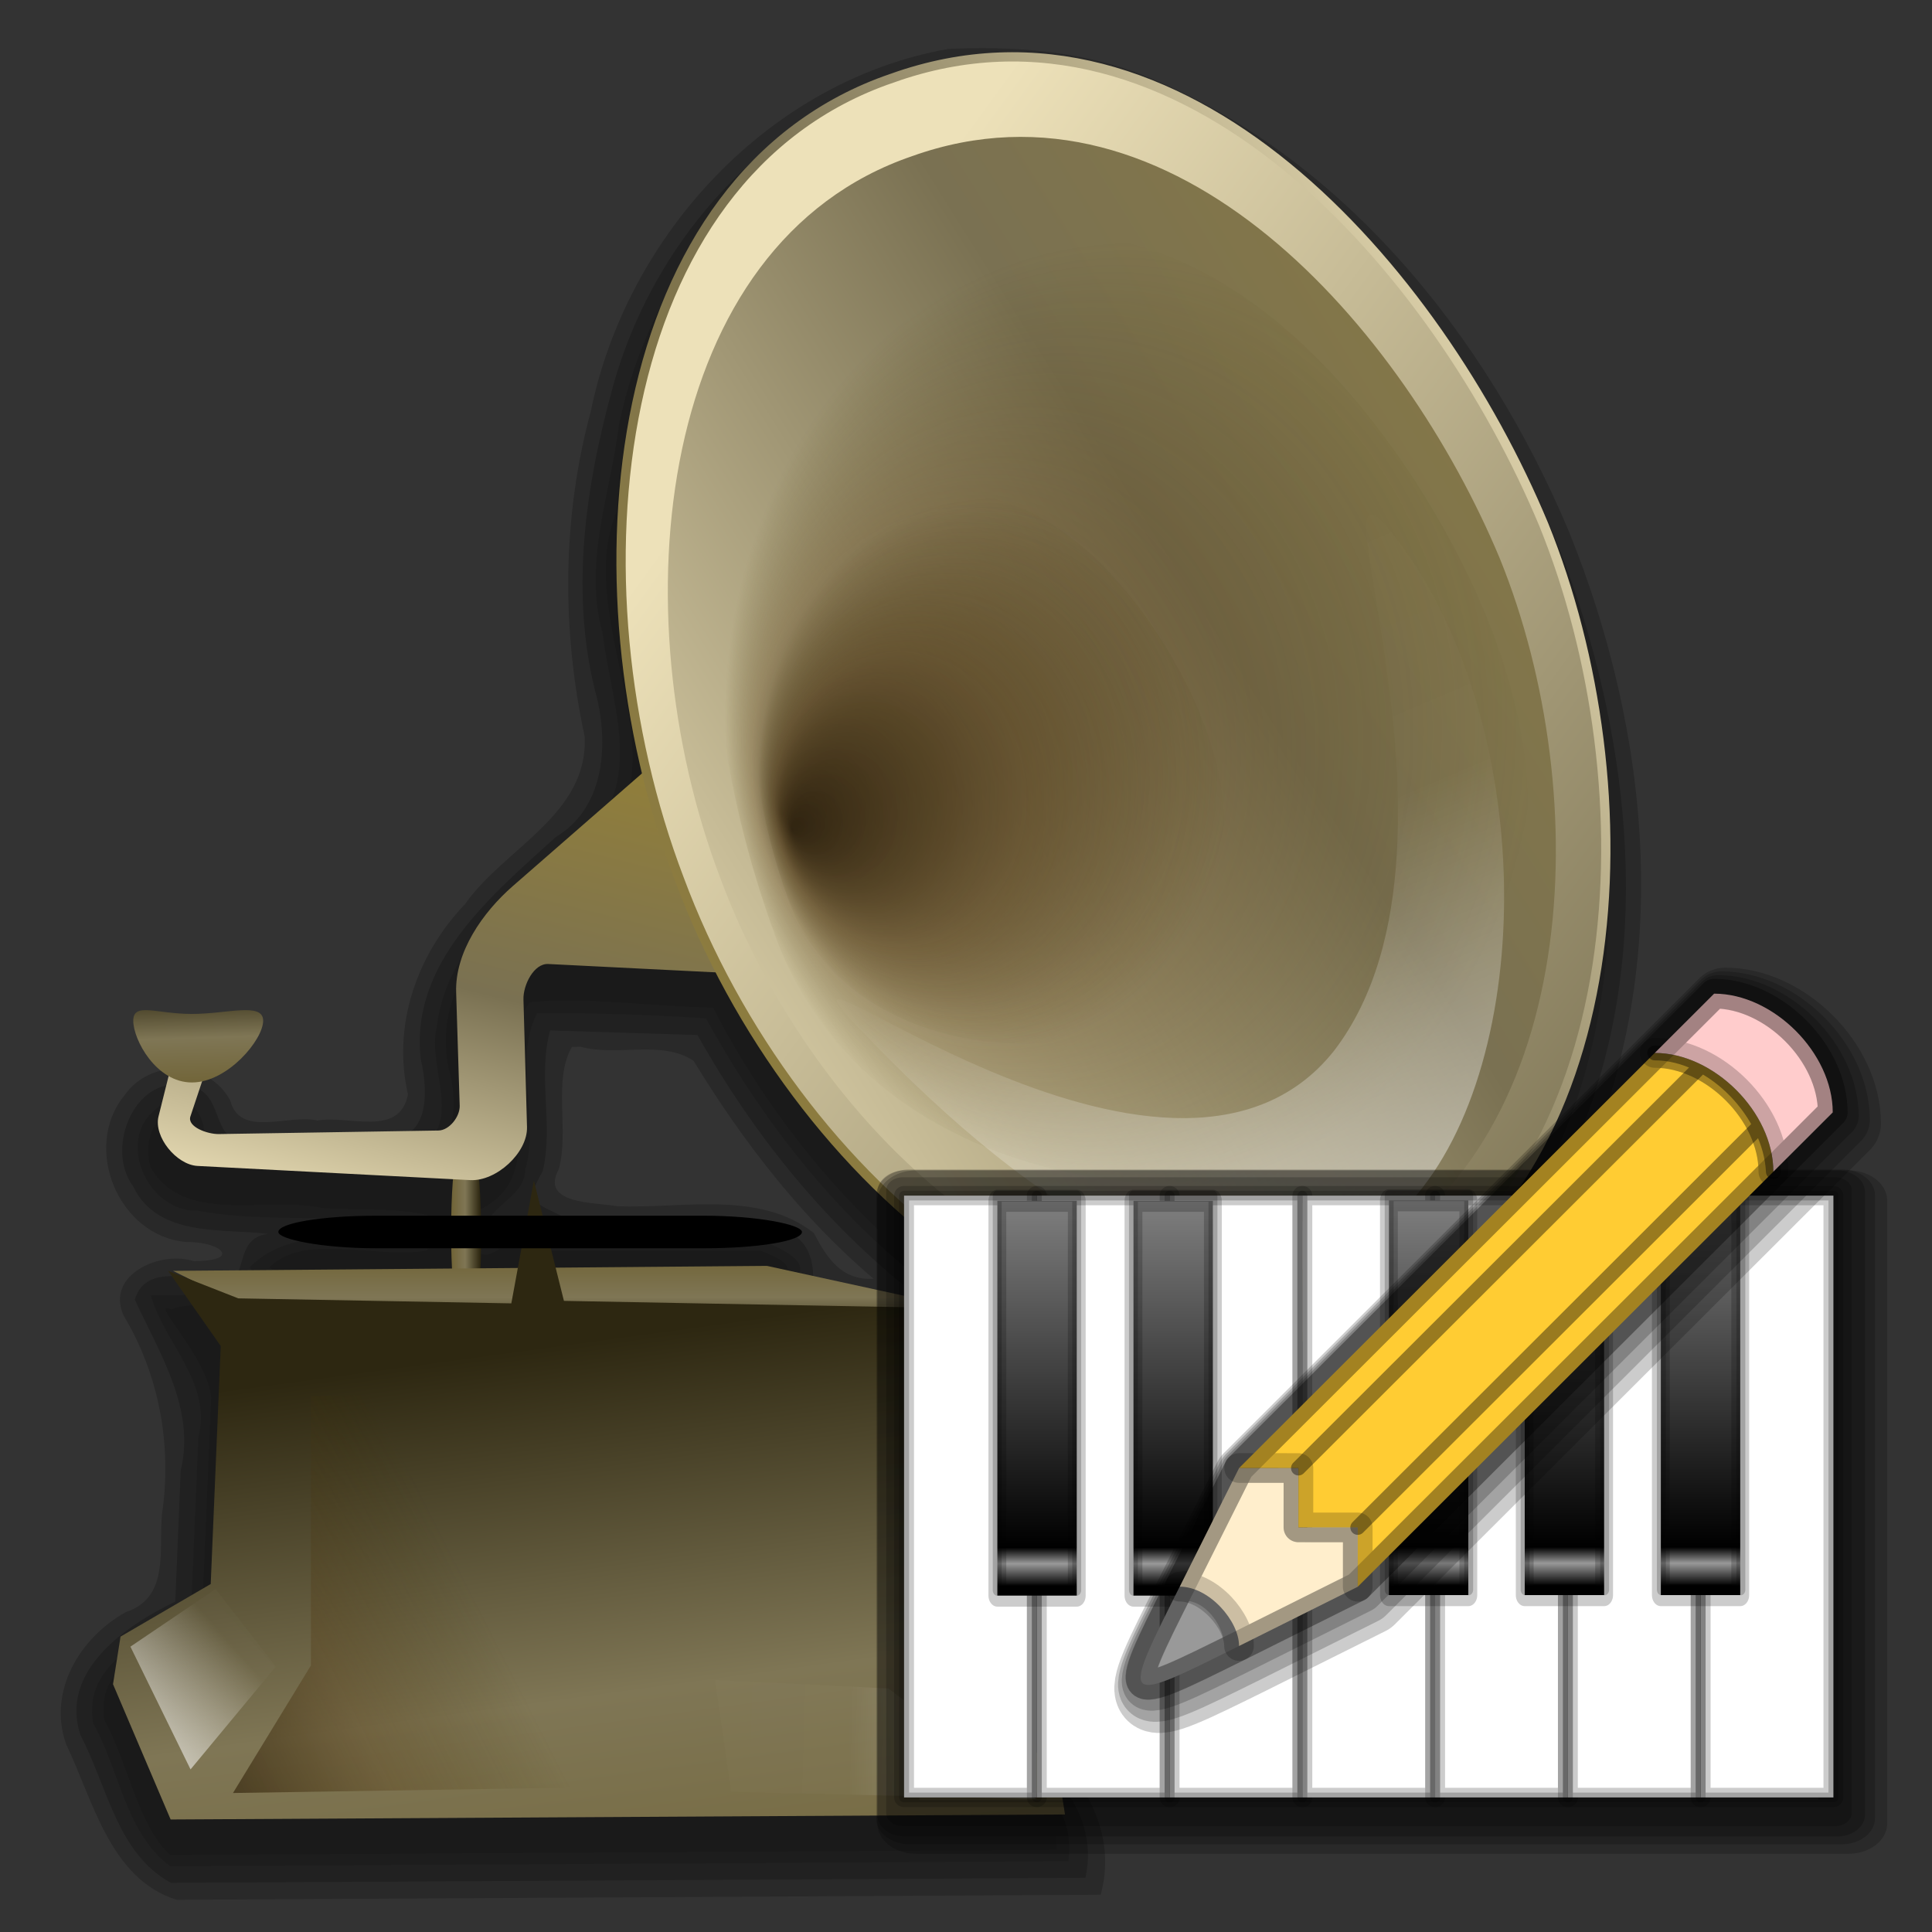 <?xml version="1.0" encoding="UTF-8"?>
<svg width="32" height="32" version="1.1" viewBox="0 0 32 32" xmlns="http://www.w3.org/2000/svg" xmlns:xlink="http://www.w3.org/1999/xlink">
  <rect x="0" y="0" width="32" height="32" fill="#333333" stroke="none"/>
  <defs>
    <linearGradient id="linearGradient2318" x1="187.52" x2="197.01" y1="82.686" y2="82.686" gradientTransform="matrix(.254 0 0 1.23 162.94 162.29)" gradientUnits="userSpaceOnUse" xlink:href="#linearGradient2310"/>
    <linearGradient id="linearGradient2310">
      <stop stop-color="#6f6234" offset="0"/>
      <stop stop-color="#7f7655" offset=".5"/>
      <stop stop-color="#2d2711" offset="1"/>
    </linearGradient>
    <linearGradient id="linearGradient2296" x1="52.202" x2="80.842" y1="222.94" y2="139.84" gradientTransform="matrix(.655 0 0 .477 162.94 162.29)" gradientUnits="userSpaceOnUse" xlink:href="#linearGradient2288"/>
    <linearGradient id="linearGradient2288">
      <stop stop-color="#ede1b9" offset="0"/>
      <stop stop-color="#7a7152" offset=".5"/>
      <stop stop-color="#927f39" offset="1"/>
    </linearGradient>
    <linearGradient id="linearGradient2293" x1="167.39" x2="423.51" y1="44.529" y2="288.54" gradientTransform="matrix(.489 0 0 .639 162.94 162.29)" gradientUnits="userSpaceOnUse" xlink:href="#linearGradient2288"/>
    <linearGradient id="linearGradient2306" x1="281.13" x2="139" y1="52.916" y2="167.97" gradientTransform="matrix(.489 0 0 .639 162.94 162.29)" gradientUnits="userSpaceOnUse" xlink:href="#linearGradient2288"/>
    <linearGradient id="linearGradient2287" x1="106.91" x2="291.1" y1="137.89" y2="-13.32" gradientTransform="matrix(.489 0 0 .64 162.94 162.29)" gradientUnits="userSpaceOnUse" xlink:href="#linearGradient2288"/>
    <radialGradient id="radialGradient3175" cx="198.31" cy="109.06" r="63.508" fx="143.62" fy="122.04" gradientTransform="matrix(.517 0 0 .605 162.94 162.29)" gradientUnits="userSpaceOnUse" xlink:href="#linearGradient2283"/>
    <linearGradient id="linearGradient2283">
      <stop stop-color="#1d1100" stop-opacity=".667" offset="0"/>
      <stop stop-color="#4f340c" stop-opacity=".302" offset=".527"/>
      <stop stop-color="#3d3001" stop-opacity="0" offset="1"/>
    </linearGradient>
    <linearGradient id="linearGradient2305" x1="182.67" x2="226.58" y1="74.241" y2="192.07" gradientTransform="matrix(.524 0 0 .597 162.94 162.29)" gradientUnits="userSpaceOnUse" xlink:href="#linearGradient2300"/>
    <linearGradient id="linearGradient2300">
      <stop stop-color="#fff" stop-opacity="0" offset="0"/>
      <stop stop-color="#fff" stop-opacity=".021" offset=".496"/>
      <stop stop-color="#fff" stop-opacity=".531" offset="1"/>
    </linearGradient>
    <linearGradient id="linearGradient2316" x1="23.702" x2="24.908" y1="838.79" y2="894.39" gradientTransform="matrix(2.407 0 0 .13 162.94 162.29)" gradientUnits="userSpaceOnUse" xlink:href="#linearGradient2310"/>
    <linearGradient id="linearGradient2309" x1="90.82" x2="66.363" y1="378.08" y2="257.43" gradientTransform="matrix(.683 0 0 .458 162.94 162.29)" gradientUnits="userSpaceOnUse" xlink:href="#linearGradient2310"/>
    <linearGradient id="linearGradient2297" x1="66.332" x2="45.224" y1="210.4" y2="233.76" gradientTransform="matrix(.502 0 0 .623 162.94 162.29)" gradientUnits="userSpaceOnUse" xlink:href="#linearGradient2300"/>
    <linearGradient id="linearGradient2341" x1="39.019" x2="82.8" y1="273.28" y2="253.12" gradientTransform="matrix(.588 0 0 .532 162.94 162.29)" gradientUnits="userSpaceOnUse" xlink:href="#linearGradient2283"/>
    <linearGradient id="linearGradient2460" x1="24.214" x2="23.556" y1="116.1" y2="104.7" gradientTransform="matrix(1.34 0 0 .746 158.13 171.73)" gradientUnits="userSpaceOnUse" xlink:href="#linearGradient2310"/>
    <radialGradient id="radialGradient2286" cx="104.16" cy="56.434" r="20.573" fx="86.443" fy="60.641" gradientTransform="matrix(.924 0 0 1.082 158.13 171.73)" gradientUnits="userSpaceOnUse" xlink:href="#linearGradient2283"/>
    <linearGradient id="linearGradient2598" x1="37.51" x2="65.397" y1="233.71" y2="234.01" gradientTransform="matrix(1.643 0 0 .609 158.13 171.73)" gradientUnits="userSpaceOnUse" xlink:href="#linearGradient2300"/>
    <linearGradient id="linearGradient20">
      <stop stop-color="#ccc" offset="0"/>
      <stop offset=".935"/>
      <stop stop-color="#999" offset=".962"/>
      <stop offset="1"/>
    </linearGradient>
    <linearGradient id="linearGradient21" x1="14.5" x2="14.5" y1="299.27" y2="311.34" gradientUnits="userSpaceOnUse" xlink:href="#linearGradient20"/>
    <linearGradient id="linearGradient1" x1="14.5" x2="14.5" y1="299.27" y2="311.34" gradientTransform="translate(-.857)" gradientUnits="userSpaceOnUse" xlink:href="#linearGradient20"/>
    <linearGradient id="linearGradient2" x1="14.5" x2="14.5" y1="299.27" y2="311.34" gradientTransform="translate(-.428)" gradientUnits="userSpaceOnUse" xlink:href="#linearGradient20"/>
    <linearGradient id="linearGradient3" x1="14.5" x2="14.5" y1="299.27" y2="311.34" gradientTransform="translate(.007 -.009)" gradientUnits="userSpaceOnUse" xlink:href="#linearGradient20"/>
    <linearGradient id="linearGradient4" x1="14.5" x2="14.5" y1="299.27" y2="311.34" gradientTransform="translate(.428 -.009)" gradientUnits="userSpaceOnUse" xlink:href="#linearGradient20"/>
    <linearGradient id="linearGradient5-7" x1="14.5" x2="14.5" y1="299.27" y2="311.34" gradientTransform="translate(.857 -.009)" gradientUnits="userSpaceOnUse" xlink:href="#linearGradient20"/>
  </defs>
  <g>
    <g transform="matrix(.166 0 0 .166 -23.361 -21.865)" fill-rule="evenodd">
      <g>
        <path transform="matrix(.695 0 0 .695 -102.58 -110.65)" d="m486.25 355.75c-25.791 4.564-46.2 26.801-51.355 52.075-4.11 15.183-4.182 31.291-0.873 46.638 0.564 11.208-11.541 16.029-17.141 24.032-6.938 7.226-10.513 17.44-8.224 27.349-1.184 6.255-8.631 2.928-12.985 3.763-4.166-0.993-11.126 2.564-12.546-2.919-3.155-5.755-11.486-6.004-15.178-0.693-6.103 7.47-0.871 20.216 8.861 21.036 5.197-0.04 7.976 2.753 1.067 2.751-4.759-1.551-12.666 1.958-10.053 7.792 5.132 8.56 6.976 18.657 5.516 28.55-0.483 5.141 1.115 11.925-5.152 14.029-6.616 3.633-11.301 11.4-8.607 18.991 3.862 8.002 6.29 19.334 15.859 22.326 44.219-0.238 88.437-0.487 132.66-0.719 3.2-11.493-5.927-21.63-15.312-26.781-5.541-7.675-1.907-17.676-3.074-26.412-0.149-7.582 0.531-15.387 3.855-22.307 13.937 6.745 30.09 10.234 45.243 5.669 17.035-4.263 30.952-17.291 37.835-33.287 13.893-28.999 10.462-63.564-1.34-92.652-11.861-28.207-32.857-54.432-61.956-65.792-8.698-3.217-17.894-3.836-27.094-3.438zm-52.812 143.25c5.253 1.464 11.676-1.03 16.221 2.029 7.079 11.58 15.452 22.47 25.841 31.284-4.677 0.287-6.728-3.073-8.578-6.566-7.902-6.192-18.928-3.458-28.254-3.847-3.219-0.587-11.155-0.244-8.345-5.356 1.497-5.625-0.894-12.673 1.864-17.513 0.417 9e-3 0.833-0.032 1.25-0.031z" fill-opacity=".2"/>
        <path transform="matrix(.695 0 0 .695 -102.58 -110.65)" d="m486.47 358.16c-23.654 3.739-42.221 23.572-48.405 46.126-4.016 14.573-6.264 30.134-2.195 44.964 1.558 7.05 0.792 15.587-5.976 19.634-9.197 8.354-20.993 18.052-19.399 31.94 1.034 4.229 1.402 11.822-4.99 11.198-7.379 0.319-14.935 0.143-22.229 0.058-2.525-1.668-1.782-7.007-6.036-7.283-7.542-2.412-12.233 8.688-8.031 14.257 3.517 7.443 13.247 6.001 19.356 6.825-5.086 0.575-2.712 7.075-6.094 6.188-4.222 0.941-11.342-2.385-13.031 3.25 3.555 7.703 8.742 15.69 6.589 24.534-0.259 6.27-0.518 12.54-0.777 18.81-7.146 3.451-16.688 10.015-13.601 19.21 3.819 7.219 5.249 16.974 12.976 21.165 43.76-0.238 87.521-0.487 131.28-0.719 2.353-10.355-6.856-18.023-14.844-22.562-6.564-5.61-2.571-15.022-3.757-22.409-0.142-10.086-0.991-20.981 4.382-29.997-4.085-5.234-2.693-3.69 1.969-0.844 13.486 7.163 29.463 10.717 44.421 6.297 16.224-4.132 29.8-16.228 36.21-31.652 12.915-25.428 10.912-55.829 2.315-82.297-10.037-30.263-30.807-58.294-60.116-72.052-9.338-4.245-19.87-5.188-30.017-4.64zm-36.25 139.16c8.623 15.357 20.056 29.263 34.406 39.594-5.649-2.337-12.445-1.821-17.844-4.344 0.333-3.915-1.785-7.492-6.05-7.389-9.553-2.878-19.829 0.762-29.399-1.538-4.365-2.368-6.134-1.988-3.332-6.761 1.575-6.644-0.761-13.608 1.062-20.219 7.052 0.219 14.104 0.438 21.156 0.656z" fill-opacity=".2"/>
        <path transform="matrix(.695 0 0 .695 -102.58 -110.65)" d="m486.44 360.66c-24.626 3.397-42.744 25.744-47.512 49.165-1.222 9.892-5.17 19.836-2.317 29.827 1.034 9.357 5.989 20.929-1.921 28.57-8.739 7.814-20.323 15.149-21.886 27.811-1.468 5.907 3.817 13.45-2.415 17.706-4.486 2.971-10.104-0.144-15.138 0.881-5.564 0.337-11.206 0.628-16.655-0.774 2.632-3.577-1.774-9.875-5.654-6.234-6.523 4.291-1.816 15.206 5.556 14.929 10.637 2.006 21.848 0.022 32.348 2.468 0.345 2.894-6.737 1.709-9.313 1.493-5.501-0.346-11.464 8e-3 -15.594 4.156 1.393 2.612 11.397 4.4 4.337 3.795-6.185 0.073-12.37 0.192-18.555 0.237 2.028 6.976 8.872 12.631 6.838 20.408-0.352 8.374-0.704 16.748-1.057 25.123-6.096 3.415-15.633 7.266-14.031 15.938 3.783 6.673 4.623 15.771 11.062 20.5 42.979-0.238 85.958-0.488 128.94-0.719 1.496-9.973-8.842-14.766-15.736-19.254-5.388-5.552-1.833-13.99-2.959-20.875 0.026-10.757-2.054-22.585 4.007-32.216-3.574-7.481-13.468-4.643-19.83-7.681-2.513-0.825-8.075-1.388-8.795-1.663 2.941-0.848 7.284-2.856 3.062-5.594-6.2-4.149-14.109-0.96-21.04-1.969-4.26-0.592-11.064 1.192-13.71-0.906-1.219-4.895-6.179 0.341-8.531 0.719-1.254-4.307 5.593-5.471 5.564-9.917 2.143-7.289-1.864-15.39 1.686-22.395 8.093-0.048 16.176 0.202 24.25 0.75 13.079 23.827 33.606 45.961 60.93 52.371 19.925 4.325 42.428-3.287 53.806-20.617 16.975-23.307 17.793-54.613 10.909-81.697-7.99-31.725-27.567-61.506-56.472-77.66-10.449-5.946-22.265-7.923-34.173-6.678zm-65 173.66c-1.792 0.78-1.592-0.718 0 0z" fill-opacity=".12"/>
        <path transform="matrix(.695 0 0 .695 -102.58 -110.65)" d="m492.32 361.86c-31.528 0.35-52.242 31.14-53.67 60.24-6.776 15.799 11.31 38.089-4.256 48.443-9.507 8.317-22.807 17.112-19.879 31.631 2.61 9.401-2.114 16.63-12.282 14.025-8.554-0.643-17.893 1.997-25.873-1.143 5.575-10.429-7.185-8.332-4.644 1.288 4.896 8.331 16.434 4.018 24.568 5.793 5.814 0.591 23.916-0.98 14.96 6.16-7.206 1.23-17.27-2.662-22.454 2.344 5.265 4.978 15.372 1.131 22.653 2.344 6.133 4.848-11.742 2.355-16.891 3.039-5.767 0.436-17.856-0.607-19.82 0.719-3.574-1.699 5.164 6.679 5.677 12.66-0.446 10.6-0.891 21.2-1.337 31.8-5.659 4.133-15.259 5.578-14.031 14.406 3.414 6.088 4.846 15.195 9.476 19.431 42.425-0.248 84.849-0.495 127.27-0.743 0.735-9.895-10.829-12.018-16.838-17.651-3.536-5.548-0.766-14.48-1.852-21.343 0.264-10.769-2.472-22.121 3.822-31.719-0.467-4.743-13.311-3.574-18.618-6.055-12.903-3.781-26.464-1.228-39.701-1.795-0.525-6.123 13.179-1.135 18.427-2.75 5.304 0.974 24.212-0.147 12.246-4.688h-32.548c1.665-11.095-9.332 10.306-8.906-5.438 13.261-4.91 1.747-21.355 8.313-30.262 8.635-0.787 17.563 0.671 26.312 0.762 15.428 30.013 47.242 60.244 83.656 52.279 34.977-8.656 46.816-49.735 42.868-81.659-4.115-39.966-27.37-80.469-64.456-98.035-7.008-2.872-14.607-4.399-22.192-4.085zm-74.406 171.12c13.828-2.221-0.206 8.434 0 0z" fill-opacity=".12"/>
      </g>
      <g>
        <rect transform="matrix(1.242 0 0 1.242 -75.875 -80.31)" x="210.64" y="263.95" width="2.415" height="11.673" rx=".452" ry="35.117" fill="url(#linearGradient2318)" stroke-width="1pt"/>
        <path transform="matrix(1.242 0 0 1.242 -75.875 -80.31)" d="m187.99 256.98-0.854 3.416c-0.41 1.639 1.444 3.897 3.131 3.985l21.916 1.139c2.078 0.108 4.612-2.189 4.554-4.269l-0.285-10.247c-0.032-1.158 0.836-2.904 1.992-2.846l17.078 0.854-6.546-18.785-13.377 11.67c-2.431 2.12-4.655 5.315-4.554 8.539l0.285 9.108c0.027 0.874-0.833 1.978-1.708 1.992l-17.647 0.285c-0.895 0.014-2.56-0.574-2.277-1.423l1.139-3.416z" fill="url(#linearGradient2296)" stroke-linecap="round" stroke-linejoin="round" stroke-width="2.25"/>
        <path transform="matrix(1.242 0 0 1.242 -75.875 -80.31)" d="m246.05 177c23.339-8.349 43.833 15.37 52.371 35.863 8.539 21.062 7.4 52.561-13.662 63.187-22.201 10.626-46.679-10.247-55.787-34.724-9.108-23.909-5.692-56.546 17.078-64.326z" fill="url(#linearGradient2293)" stroke="url(#linearGradient2306)" stroke-width=".559pt"/>
        <path transform="matrix(1.242 0 0 1.242 -75.875 -80.31)" d="m247.67 183.26c21.047-7.529 39.527 13.86 47.227 32.34 7.7 18.993 6.673 47.398-12.32 56.98-20.02 9.582-42.093-9.24-50.307-31.313-8.213-21.56-5.133-50.991 15.4-58.007z" fill="url(#linearGradient2287)" stroke-width=".902pt"/>
        <g stroke-width="1pt">
          <path transform="matrix(1.242 0 0 1.242 -75.875 -80.31)" d="m240.72 195.31c-9.321 6.886-12.368 27.979-3.964 50.803 8.363 22.495 39.708 22.734 48.14 15.626 8.473-6.78 21.134-24.413 3.194-52.372-17.858-27.303-37.767-20.978-47.37-14.057z" fill="url(#radialGradient3175)"/>
          <path transform="matrix(1.242 0 0 1.242 -75.875 -80.31)" d="m281.57 255.13c13.312-17.333-4.826-55.707 6.579-38.935 10.6 16.772 8.896 43.908-2.375 52.897-13.686 12.21-33.678-6.574-42.667-16.101-8.99-9.526 25.152 18.903 38.464 2.139z" fill="url(#linearGradient2305)"/>
          <path transform="matrix(1.242 0 0 1.242 -75.875 -80.31)" d="m188.3 272.81 5.635 2.818 57.762 0.201-15.698-3.421z" fill="url(#linearGradient2316)"/>
          <path transform="matrix(1.242 0 0 1.242 -75.875 -80.31)" d="m193.54 275.02 21.938 0.403 1.811-9.862 2.415 9.661 32.403 0.604-2.818 6.642 0.403 23.548 9.661 6.642 0.604 3.824-71.85 0.403-4.629-10.868 0.604-3.824 7.245-4.226 0.805-19.12-4.226-6.038z" fill="url(#linearGradient2309)"/>
          <path transform="matrix(1.242 0 0 1.242 -75.875 -80.31)" d="m196.55 304.61-6.843 8.252-4.83-9.862 6.843-4.629z" fill="url(#linearGradient2297)"/>
        </g>
      </g>
      <rect transform="matrix(1.242 0 0 1.242 -75.875 -80.31)" x="196.76" y="268.38" width="42.064" height="2.616" rx="7.871" ry="7.871" stroke-width="1pt"/>
      <g stroke-width="1pt">
        <path transform="matrix(1.242 0 0 1.242 -75.875 -80.31)" d="m221.01 282.31-21.632 0.569v21.632l-6.262 10.247 35.863-0.569z" fill="url(#linearGradient2341)"/>
        <path transform="matrix(1.242 0 0 1.242 -75.875 -80.31)" d="m195.54 252.72c0 1.519-2.846 4.955-5.726 4.955s-4.708-3.435-4.708-4.955 1.828-0.551 4.708-0.551 5.726-0.969 5.726 0.551z" fill="url(#linearGradient2460)"/>
        <path transform="matrix(1.242 0 0 1.242 -75.875 -80.31)" d="m240.08 213.69c-5.399 3.989-7.165 16.207-2.296 29.428 4.845 13.031 23.001 13.169 27.886 9.052 4.908-3.928 12.242-14.142 1.85-30.337-10.344-15.816-21.877-12.152-27.44-8.143z" fill="url(#radialGradient2286)"/>
        <path transform="matrix(1.242 0 0 1.242 -75.875 -80.31)" d="m257.66 315.25-24.521-0.587-1.295-8.978 13.914 0.674z" fill="url(#linearGradient2598)"/>
      </g>
    </g>
    <g transform="matrix(.733 0 0 .712 12.042 -196.31)" fill="#fff" stroke="#000" stroke-linecap="round" stroke-linejoin="round" stroke-opacity=".2" style="paint-order:stroke markers fill">
      <g transform="matrix(1.003 0 0 .805 -1.543 65.503)" fill="none" style="paint-order:stroke fill markers">
        <path d="m5.8 295.83h21v18h-21z" stroke-width="1.75" style="paint-order:stroke fill markers"/>
        <path d="m5.65 295.68h21v18h-21z" stroke-width="1.5" style="paint-order:stroke fill markers"/>
        <path d="m5.55 295.58h21v18h-21z" stroke-width="1.25" style="paint-order:stroke fill markers"/>
        <path d="m5.5 295.53h21v18h-21z" stroke-width=".75" style="paint-order:stroke fill markers"/>
      </g>
      <g fill="#fff" fill-rule="evenodd" stroke-width=".449" style="paint-order:stroke fill markers">
        <path transform="translate(0,1)" d="m4 302.53v14h3v-14z" style="paint-order:stroke fill markers"/>
        <path d="m7 303.53v14h3v-14z" style="paint-order:stroke fill markers"/>
        <path d="m10 303.53v14h3v-14z" style="paint-order:stroke fill markers"/>
        <path d="m13 303.53v14h3v-14z" style="paint-order:stroke fill markers"/>
        <path d="m16 303.53v14h3v-14z" style="paint-order:stroke fill markers"/>
        <path d="m19 303.53v14h3v-14z" style="paint-order:stroke fill markers"/>
        <path d="m22 303.53v14h3v-14z" style="paint-order:stroke fill markers"/>
      </g>
      <g fill="none" stroke-width=".225" style="paint-order:stroke fill markers">
        <path transform="translate(0,1)" d="m4 302.53v14h3v-14z" style="paint-order:stroke fill markers"/>
        <path d="m7 303.53v14h3v-14z" style="paint-order:stroke fill markers"/>
        <path d="m10 303.53v14h3v-14z" style="paint-order:stroke fill markers"/>
        <path d="m13 303.53v14h3v-14z" style="paint-order:stroke fill markers"/>
        <path d="m16 303.53v14h3v-14z" style="paint-order:stroke fill markers"/>
        <path d="m19 303.53v14h3v-14z" style="paint-order:stroke fill markers"/>
        <path d="m22 303.53v14h3v-14z" style="paint-order:stroke fill markers"/>
      </g>
      <g transform="matrix(.897 0 0 1.148 1.495 -44.803)" fill-rule="evenodd" stroke-width=".449" style="paint-order:stroke fill markers">
        <path d="m5.143 303.53v8h2v-8z" fill="url(#linearGradient1)" style="paint-order:stroke fill markers"/>
        <path d="m8.572 303.53v8h2v-8z" fill="url(#linearGradient2)" style="paint-order:stroke fill markers"/>
        <path d="m15.007 303.52v8h2v-8z" fill="url(#linearGradient3)" style="paint-order:stroke fill markers"/>
        <path d="m18.428 303.52v8h2v-8z" fill="url(#linearGradient4)" style="paint-order:stroke fill markers"/>
        <path d="m21.857 303.52v8h2v-8z" fill="url(#linearGradient5-7)" style="paint-order:stroke fill markers"/>
      </g>
      <g transform="matrix(.898 0 0 1.146 1.486 -44.305)" fill="none" stroke-width=".225" style="paint-order:stroke fill markers">
        <path d="m5.144 303.53v8h2v-8z" style="paint-order:stroke fill markers"/>
        <path d="m8.572 303.53v8h2v-8z" style="paint-order:stroke fill markers"/>
        <path d="m15.007 303.52v8h2v-8z" style="paint-order:stroke fill markers"/>
        <path d="m18.428 303.52v8h2v-8z" style="paint-order:stroke fill markers"/>
        <path d="m21.856 303.52v8h2v-8z" style="paint-order:stroke fill markers"/>
      </g>
    </g>
    <g transform="matrix(.484 -.085 .085 .484 15.388 16.018)" stroke="#000" stroke-linecap="round" stroke-linejoin="round">
      <g fill="none" stroke-opacity=".2">
        <path d="m7.677 18.872 18.535-12.979c1.97 0.347 3.592 2.664 3.245 4.634l-18.535 12.979-4.287 1.275c-4.289 1.255-4.312 1.276-1.622-2.317z" stroke-width="2.5" style="paint-order:stroke fill markers"/>
        <path d="m7.576 18.727 18.535-12.979c1.97 0.347 3.592 2.664 3.245 4.634l-18.535 12.979-4.287 1.275c-4.289 1.255-4.312 1.276-1.622-2.317z" stroke-width="2" style="paint-order:stroke fill markers"/>
        <path d="m7.474 18.582 18.535-12.979c1.97 0.347 3.592 2.664 3.245 4.634l-18.535 12.979-4.287 1.275c-4.289 1.255-4.312 1.276-1.622-2.317z" stroke-width="1.5" style="paint-order:stroke fill markers"/>
      </g>
      <g stroke-opacity=".2">
        <path d="m6.331 24.346c-4.287 1.275-4.287 1.275-1.622-2.317 1.051 0.003 1.796 1.332 1.622 2.317z" fill="#999" style="paint-order:stroke fill markers"/>
        <path d="m7.373 18.437 1.97 0.347-0.347 1.97 1.97 0.347-0.347 1.97-4.287 1.275c0.151-0.822-0.638-2.143-1.622-2.317z" fill="#fec" style="paint-order:stroke fill markers"/>
        <path d="m7.373 18.437 16.218-11.356c1.97 0.347 3.592 2.664 3.245 4.634l-16.218 11.356 0.347-1.97-1.97-0.347 0.347-1.97z" fill="#fc3" style="paint-order:stroke fill markers"/>
      </g>
      <path transform="rotate(10 16.616 15.636)" d="m12 22 13.5-13.5m-15.5 11.5 13.5-13.5m-1.5-0.5c2 0 3.91 2.065 4 4" fill="none" stroke-opacity=".4" stroke-width=".5" style="paint-order:stroke fill markers"/>
      <path d="m23.591 7.081 2.317-1.622c1.97 0.347 3.592 2.664 3.245 4.634l-2.317 1.622c0.347-1.97-1.275-4.287-3.245-4.634z" fill="#fcc" stroke-opacity=".2" style="paint-order:stroke fill markers"/>
      <path d="m7.373 18.437 18.535-12.979c1.97 0.347 3.592 2.664 3.245 4.634l-18.535 12.979-4.287 1.275c-4.289 1.255-4.312 1.276-1.622-2.317z" fill="none" stroke-opacity=".2" style="paint-order:stroke fill markers"/>
    </g>
  </g>
</svg>
